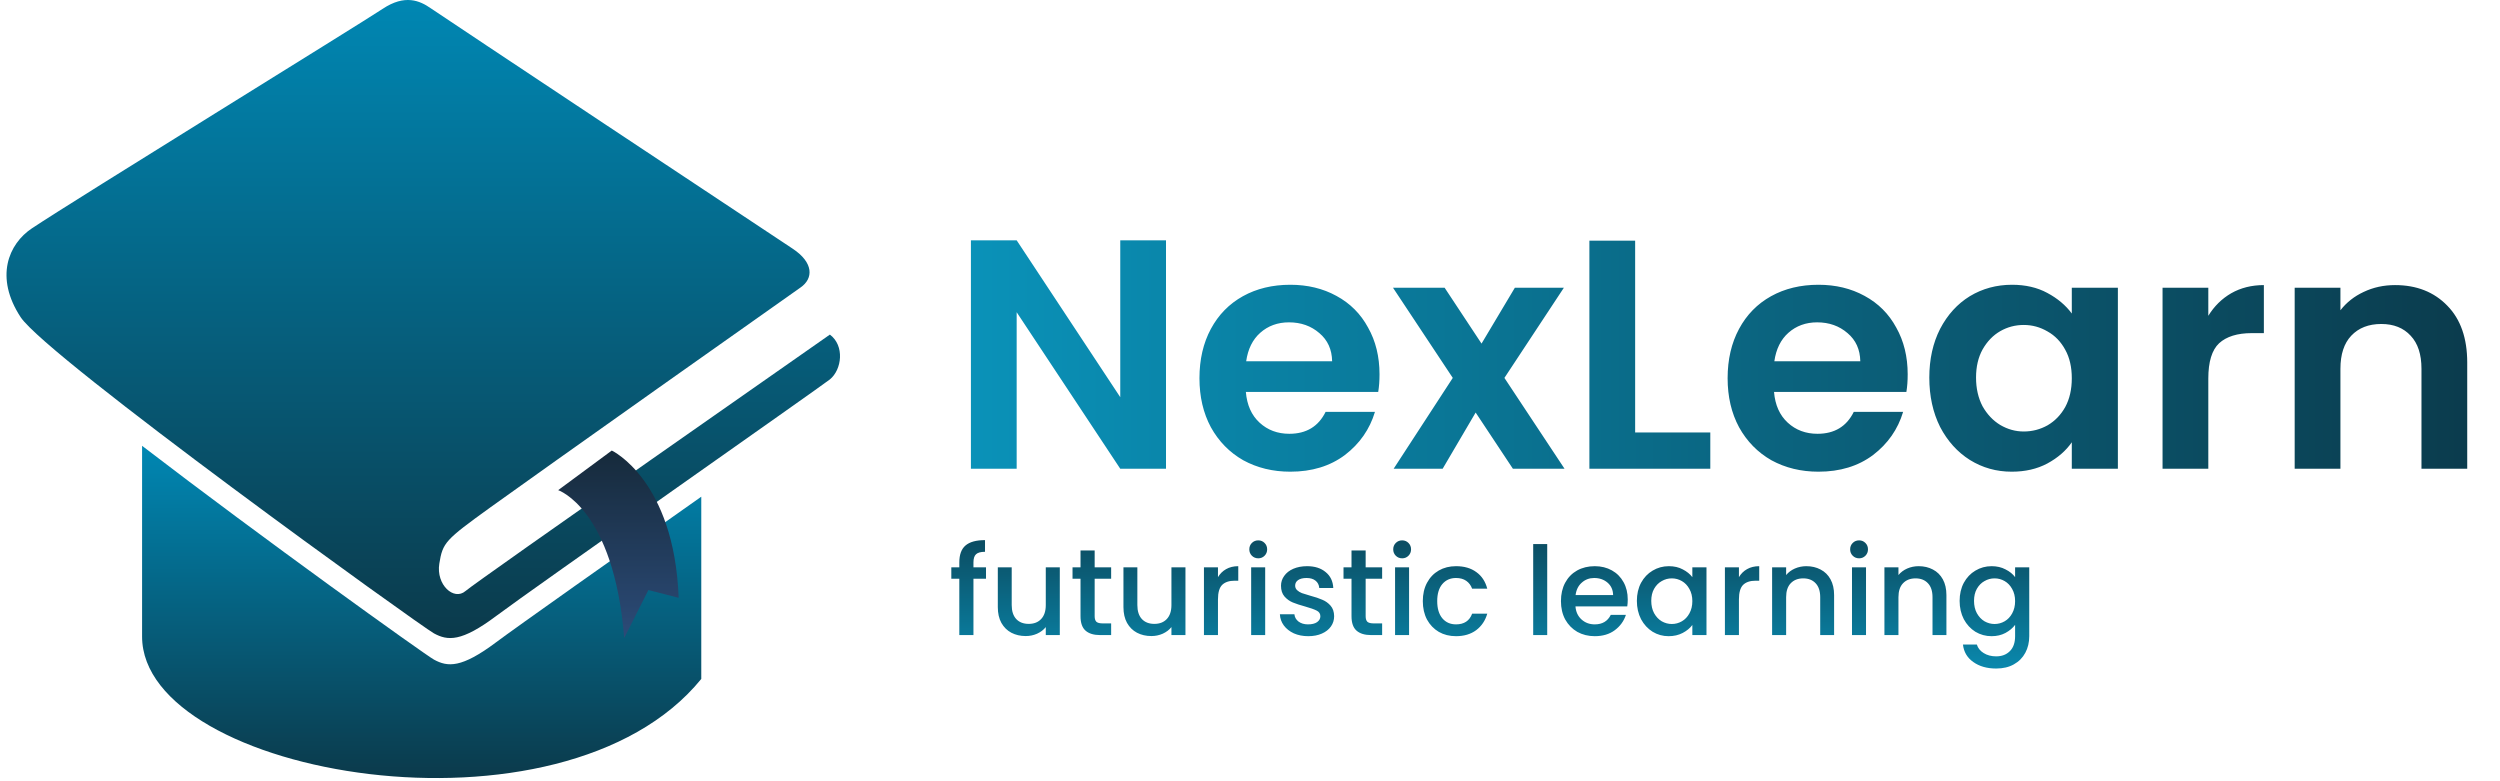 <svg width="192" height="60" viewBox="0 0 192 60" fill="none" xmlns="http://www.w3.org/2000/svg">
<path d="M2.46 17.53C0.642 18.738 -0.423 21.297 1.585 24.357C3.593 27.417 32.278 48.07 33.33 48.644C34.382 49.217 35.435 49.313 38.111 47.305C40.788 45.297 63.159 29.61 63.736 29.138C64.655 28.388 64.884 26.556 63.736 25.696C63.736 25.696 36.635 44.628 35.748 45.393C34.86 46.158 33.48 44.915 33.739 43.29C34 41.664 34.191 41.473 37.633 38.986C41.075 36.5 60.592 22.693 61.478 22.082C62.48 21.391 62.505 20.17 60.862 19.089C58.578 17.587 33.902 1.204 33.076 0.631C32.248 0.057 31.103 -0.465 29.382 0.683C27.661 1.831 5.798 15.309 2.46 17.53Z" fill="url(#paint0_linear_37_9651)"/>
<path d="M33.33 50.659C32.64 50.282 20.054 41.261 10.912 34.238V48.882C10.905 59.572 43.169 65.283 53.858 52.142V38.146C47.292 42.777 39.611 48.195 38.111 49.32C35.435 51.328 34.382 51.232 33.33 50.659Z" fill="url(#paint1_linear_37_9651)"/>
<path d="M46.984 34.602C46.984 34.602 51.781 36.853 52.122 45.913L49.798 45.315L47.938 49.002C47.151 39.081 42.868 37.643 42.868 37.643L46.984 34.602Z" fill="url(#paint2_linear_37_9651)"/>
<path d="M89.549 36H86.036L78.08 23.978V36H74.566V18.457H78.08L86.036 30.504V18.457H89.549V36ZM105.947 28.747C105.947 29.249 105.913 29.701 105.847 30.102H95.682C95.766 31.106 96.117 31.892 96.736 32.461C97.355 33.03 98.116 33.315 99.02 33.315C100.325 33.315 101.254 32.754 101.806 31.633H105.596C105.194 32.971 104.424 34.076 103.287 34.946C102.149 35.799 100.752 36.226 99.095 36.226C97.757 36.226 96.552 35.933 95.481 35.347C94.427 34.745 93.599 33.9 92.996 32.813C92.411 31.725 92.118 30.47 92.118 29.048C92.118 27.609 92.411 26.346 92.996 25.258C93.582 24.171 94.402 23.334 95.456 22.748C96.51 22.163 97.723 21.87 99.095 21.87C100.417 21.87 101.597 22.154 102.634 22.723C103.688 23.292 104.5 24.104 105.068 25.158C105.654 26.195 105.947 27.392 105.947 28.747ZM102.308 27.743C102.291 26.839 101.965 26.12 101.329 25.584C100.693 25.032 99.915 24.756 98.995 24.756C98.125 24.756 97.389 25.024 96.786 25.559C96.201 26.078 95.841 26.806 95.707 27.743H102.308ZM116.191 36L113.33 31.683L110.795 36H107.031L111.573 29.023L106.981 22.096H110.946L113.782 26.388L116.342 22.096H120.107L115.539 29.023L120.157 36H116.191ZM125.579 33.214H131.351V36H122.065V18.482H125.579V33.214ZM146.51 28.747C146.51 29.249 146.477 29.701 146.41 30.102H136.245C136.329 31.106 136.68 31.892 137.299 32.461C137.918 33.03 138.68 33.315 139.583 33.315C140.888 33.315 141.817 32.754 142.369 31.633H146.159C145.757 32.971 144.988 34.076 143.85 34.946C142.712 35.799 141.315 36.226 139.658 36.226C138.32 36.226 137.115 35.933 136.044 35.347C134.99 34.745 134.162 33.9 133.56 32.813C132.974 31.725 132.681 30.47 132.681 29.048C132.681 27.609 132.974 26.346 133.56 25.258C134.145 24.171 134.965 23.334 136.019 22.748C137.073 22.163 138.286 21.87 139.658 21.87C140.98 21.87 142.16 22.154 143.197 22.723C144.251 23.292 145.063 24.104 145.632 25.158C146.217 26.195 146.51 27.392 146.51 28.747ZM142.871 27.743C142.854 26.839 142.528 26.12 141.892 25.584C141.256 25.032 140.478 24.756 139.558 24.756C138.688 24.756 137.952 25.024 137.349 25.559C136.764 26.078 136.404 26.806 136.27 27.743H142.871ZM148.171 28.998C148.171 27.592 148.447 26.346 149 25.258C149.568 24.171 150.33 23.334 151.283 22.748C152.254 22.163 153.333 21.87 154.521 21.87C155.558 21.87 156.462 22.079 157.232 22.497C158.018 22.916 158.645 23.443 159.114 24.079V22.096H162.653V36H159.114V33.967C158.662 34.62 158.035 35.163 157.232 35.598C156.445 36.017 155.533 36.226 154.496 36.226C153.325 36.226 152.254 35.925 151.283 35.322C150.33 34.72 149.568 33.875 149 32.788C148.447 31.683 148.171 30.42 148.171 28.998ZM159.114 29.048C159.114 28.195 158.947 27.467 158.612 26.864C158.277 26.245 157.826 25.777 157.257 25.459C156.688 25.124 156.077 24.957 155.425 24.957C154.772 24.957 154.17 25.116 153.617 25.434C153.065 25.752 152.614 26.22 152.262 26.839C151.928 27.442 151.76 28.161 151.76 28.998C151.76 29.834 151.928 30.57 152.262 31.206C152.614 31.825 153.065 32.302 153.617 32.637C154.186 32.971 154.789 33.139 155.425 33.139C156.077 33.139 156.688 32.98 157.257 32.662C157.826 32.327 158.277 31.859 158.612 31.256C158.947 30.637 159.114 29.901 159.114 29.048ZM169.598 24.254C170.05 23.518 170.635 22.941 171.355 22.523C172.091 22.104 172.928 21.895 173.865 21.895V25.584H172.936C171.832 25.584 170.995 25.844 170.426 26.363C169.874 26.881 169.598 27.785 169.598 29.073V36H166.084V22.096H169.598V24.254ZM183.936 21.895C185.593 21.895 186.931 22.422 187.952 23.476C188.973 24.514 189.483 25.969 189.483 27.843V36H185.969V28.32C185.969 27.216 185.693 26.371 185.141 25.785C184.589 25.183 183.836 24.882 182.882 24.882C181.912 24.882 181.142 25.183 180.573 25.785C180.021 26.371 179.745 27.216 179.745 28.32V36H176.231V22.096H179.745V23.828C180.214 23.225 180.807 22.757 181.527 22.422C182.263 22.071 183.066 21.895 183.936 21.895Z" fill="url(#paint3_linear_37_9651)"/>
<path d="M75.725 44.447H74.761V48.774H73.675V44.447H73.061V43.569H73.675V43.2C73.675 42.602 73.832 42.167 74.147 41.897C74.468 41.619 74.969 41.481 75.649 41.481V42.378C75.322 42.378 75.092 42.441 74.96 42.567C74.827 42.687 74.761 42.898 74.761 43.2V43.569H75.725V44.447ZM81.393 43.569V48.774H80.316V48.16C80.146 48.374 79.922 48.544 79.645 48.67C79.375 48.789 79.085 48.849 78.776 48.849C78.367 48.849 77.999 48.764 77.671 48.594C77.35 48.424 77.095 48.172 76.906 47.838C76.723 47.505 76.632 47.102 76.632 46.629V43.569H77.699V46.469C77.699 46.935 77.816 47.294 78.049 47.545C78.282 47.791 78.6 47.914 79.003 47.914C79.406 47.914 79.724 47.791 79.957 47.545C80.197 47.294 80.316 46.935 80.316 46.469V43.569H81.393ZM84.07 44.447V47.328C84.07 47.523 84.114 47.665 84.203 47.753C84.297 47.835 84.454 47.876 84.675 47.876H85.336V48.774H84.486C84.001 48.774 83.629 48.66 83.371 48.434C83.113 48.207 82.984 47.838 82.984 47.328V44.447H82.37V43.569H82.984V42.274H84.07V43.569H85.336V44.447H84.07ZM91.043 43.569V48.774H89.966V48.16C89.796 48.374 89.572 48.544 89.295 48.67C89.024 48.789 88.734 48.849 88.426 48.849C88.016 48.849 87.648 48.764 87.321 48.594C86.999 48.424 86.744 48.172 86.555 47.838C86.373 47.505 86.281 47.102 86.281 46.629V43.569H87.349V46.469C87.349 46.935 87.465 47.294 87.698 47.545C87.931 47.791 88.249 47.914 88.653 47.914C89.056 47.914 89.374 47.791 89.607 47.545C89.846 47.294 89.966 46.935 89.966 46.469V43.569H91.043ZM93.54 44.324C93.698 44.06 93.906 43.855 94.164 43.71C94.428 43.559 94.74 43.483 95.099 43.483V44.598H94.825C94.403 44.598 94.082 44.705 93.862 44.919C93.647 45.133 93.54 45.505 93.54 46.034V48.774H92.463V43.569H93.54V44.324ZM96.637 42.879C96.442 42.879 96.278 42.813 96.145 42.681C96.013 42.548 95.947 42.385 95.947 42.189C95.947 41.994 96.013 41.83 96.145 41.698C96.278 41.566 96.442 41.5 96.637 41.5C96.826 41.5 96.986 41.566 97.118 41.698C97.251 41.83 97.317 41.994 97.317 42.189C97.317 42.385 97.251 42.548 97.118 42.681C96.986 42.813 96.826 42.879 96.637 42.879ZM97.166 43.569V48.774H96.089V43.569H97.166ZM100.469 48.859C100.06 48.859 99.691 48.786 99.364 48.641C99.043 48.49 98.787 48.289 98.599 48.037C98.41 47.779 98.309 47.492 98.296 47.177H99.411C99.43 47.398 99.534 47.583 99.723 47.734C99.918 47.879 100.16 47.952 100.45 47.952C100.752 47.952 100.985 47.895 101.149 47.782C101.319 47.662 101.404 47.511 101.404 47.328C101.404 47.133 101.31 46.988 101.121 46.894C100.938 46.799 100.645 46.695 100.242 46.582C99.852 46.475 99.534 46.371 99.288 46.27C99.043 46.169 98.828 46.015 98.646 45.807C98.469 45.599 98.381 45.326 98.381 44.986C98.381 44.708 98.463 44.456 98.627 44.23C98.791 43.997 99.024 43.814 99.326 43.682C99.635 43.55 99.987 43.483 100.384 43.483C100.976 43.483 101.451 43.635 101.81 43.937C102.176 44.233 102.371 44.639 102.396 45.156H101.319C101.3 44.922 101.206 44.737 101.036 44.598C100.866 44.46 100.636 44.39 100.346 44.39C100.063 44.39 99.846 44.444 99.694 44.551C99.543 44.658 99.468 44.8 99.468 44.976C99.468 45.115 99.518 45.231 99.619 45.326C99.719 45.42 99.842 45.496 99.987 45.552C100.132 45.603 100.346 45.669 100.63 45.751C101.007 45.851 101.316 45.955 101.555 46.062C101.801 46.163 102.012 46.314 102.188 46.516C102.365 46.717 102.456 46.985 102.462 47.319C102.462 47.615 102.38 47.879 102.217 48.112C102.053 48.345 101.82 48.528 101.518 48.66C101.222 48.792 100.872 48.859 100.469 48.859ZM104.882 44.447V47.328C104.882 47.523 104.926 47.665 105.014 47.753C105.109 47.835 105.266 47.876 105.487 47.876H106.148V48.774H105.298C104.813 48.774 104.441 48.66 104.183 48.434C103.925 48.207 103.796 47.838 103.796 47.328V44.447H103.182V43.569H103.796V42.274H104.882V43.569H106.148V44.447H104.882ZM107.688 42.879C107.493 42.879 107.33 42.813 107.197 42.681C107.065 42.548 106.999 42.385 106.999 42.189C106.999 41.994 107.065 41.83 107.197 41.698C107.33 41.566 107.493 41.5 107.688 41.5C107.877 41.5 108.038 41.566 108.17 41.698C108.302 41.83 108.369 41.994 108.369 42.189C108.369 42.385 108.302 42.548 108.17 42.681C108.038 42.813 107.877 42.879 107.688 42.879ZM108.217 43.569V48.774H107.141V43.569H108.217ZM109.272 46.166C109.272 45.631 109.379 45.162 109.594 44.759C109.814 44.349 110.116 44.035 110.5 43.814C110.885 43.594 111.325 43.483 111.823 43.483C112.453 43.483 112.972 43.635 113.382 43.937C113.797 44.233 114.078 44.658 114.222 45.212H113.06C112.966 44.954 112.815 44.752 112.607 44.608C112.399 44.463 112.138 44.39 111.823 44.39C111.382 44.39 111.029 44.548 110.765 44.863C110.507 45.171 110.378 45.606 110.378 46.166C110.378 46.727 110.507 47.164 110.765 47.479C111.029 47.794 111.382 47.952 111.823 47.952C112.446 47.952 112.859 47.678 113.06 47.13H114.222C114.071 47.659 113.788 48.081 113.372 48.396C112.957 48.704 112.44 48.859 111.823 48.859C111.325 48.859 110.885 48.748 110.5 48.528C110.116 48.301 109.814 47.986 109.594 47.583C109.379 47.174 109.272 46.702 109.272 46.166ZM118.826 41.783V48.774H117.749V41.783H118.826ZM125.011 46.044C125.011 46.239 124.998 46.415 124.973 46.572H120.996C121.027 46.988 121.182 47.322 121.459 47.574C121.736 47.826 122.076 47.952 122.479 47.952C123.058 47.952 123.468 47.709 123.707 47.224H124.869C124.712 47.703 124.425 48.097 124.009 48.405C123.6 48.707 123.09 48.859 122.479 48.859C121.982 48.859 121.534 48.748 121.138 48.528C120.747 48.301 120.439 47.986 120.212 47.583C119.991 47.174 119.881 46.702 119.881 46.166C119.881 45.631 119.988 45.162 120.202 44.759C120.423 44.349 120.728 44.035 121.119 43.814C121.516 43.594 121.969 43.483 122.479 43.483C122.97 43.483 123.408 43.591 123.792 43.805C124.176 44.019 124.475 44.321 124.69 44.712C124.904 45.096 125.011 45.54 125.011 46.044ZM123.887 45.703C123.88 45.307 123.739 44.989 123.462 44.749C123.184 44.51 122.841 44.39 122.432 44.39C122.06 44.39 121.742 44.51 121.478 44.749C121.213 44.982 121.056 45.3 121.005 45.703H123.887ZM125.712 46.147C125.712 45.625 125.819 45.162 126.033 44.759C126.253 44.356 126.549 44.044 126.921 43.824C127.299 43.597 127.714 43.483 128.168 43.483C128.577 43.483 128.933 43.565 129.235 43.729C129.544 43.887 129.789 44.085 129.972 44.324V43.569H131.058V48.774H129.972V47.999C129.789 48.245 129.541 48.449 129.226 48.613C128.911 48.777 128.552 48.859 128.149 48.859C127.702 48.859 127.292 48.745 126.921 48.519C126.549 48.285 126.253 47.964 126.033 47.555C125.819 47.139 125.712 46.67 125.712 46.147ZM129.972 46.166C129.972 45.807 129.896 45.496 129.745 45.231C129.6 44.967 129.408 44.765 129.169 44.627C128.93 44.488 128.671 44.419 128.394 44.419C128.117 44.419 127.859 44.488 127.62 44.627C127.38 44.759 127.185 44.957 127.034 45.222C126.889 45.48 126.817 45.788 126.817 46.147C126.817 46.506 126.889 46.821 127.034 47.092C127.185 47.363 127.38 47.571 127.62 47.715C127.865 47.854 128.124 47.923 128.394 47.923C128.671 47.923 128.93 47.854 129.169 47.715C129.408 47.577 129.6 47.376 129.745 47.111C129.896 46.84 129.972 46.525 129.972 46.166ZM133.55 44.324C133.707 44.06 133.915 43.855 134.173 43.71C134.438 43.559 134.749 43.483 135.108 43.483V44.598H134.834C134.412 44.598 134.091 44.705 133.871 44.919C133.657 45.133 133.55 45.505 133.55 46.034V48.774H132.473V43.569H133.55V44.324ZM138.724 43.483C139.134 43.483 139.499 43.569 139.82 43.739C140.148 43.909 140.403 44.16 140.585 44.494C140.768 44.828 140.859 45.231 140.859 45.703V48.774H139.792V45.864C139.792 45.398 139.675 45.042 139.442 44.797C139.209 44.545 138.891 44.419 138.488 44.419C138.085 44.419 137.764 44.545 137.525 44.797C137.292 45.042 137.175 45.398 137.175 45.864V48.774H136.098V43.569H137.175V44.164C137.351 43.95 137.575 43.783 137.846 43.663C138.123 43.543 138.416 43.483 138.724 43.483ZM142.781 42.879C142.586 42.879 142.422 42.813 142.29 42.681C142.157 42.548 142.091 42.385 142.091 42.189C142.091 41.994 142.157 41.83 142.29 41.698C142.422 41.566 142.586 41.5 142.781 41.5C142.97 41.5 143.13 41.566 143.263 41.698C143.395 41.83 143.461 41.994 143.461 42.189C143.461 42.385 143.395 42.548 143.263 42.681C143.13 42.813 142.97 42.879 142.781 42.879ZM143.31 43.569V48.774H142.233V43.569H143.31ZM147.35 43.483C147.759 43.483 148.125 43.569 148.446 43.739C148.773 43.909 149.028 44.16 149.211 44.494C149.393 44.828 149.485 45.231 149.485 45.703V48.774H148.417V45.864C148.417 45.398 148.301 45.042 148.068 44.797C147.835 44.545 147.517 44.419 147.114 44.419C146.711 44.419 146.389 44.545 146.15 44.797C145.917 45.042 145.801 45.398 145.801 45.864V48.774H144.724V43.569H145.801V44.164C145.977 43.95 146.201 43.783 146.471 43.663C146.748 43.543 147.041 43.483 147.35 43.483ZM152.956 43.483C153.359 43.483 153.714 43.565 154.023 43.729C154.338 43.887 154.584 44.085 154.76 44.324V43.569H155.846V48.859C155.846 49.337 155.745 49.762 155.544 50.134C155.342 50.512 155.05 50.808 154.665 51.022C154.288 51.236 153.834 51.343 153.305 51.343C152.6 51.343 152.014 51.176 151.548 50.842C151.082 50.515 150.818 50.068 150.755 49.501H151.822C151.904 49.772 152.077 49.989 152.342 50.153C152.612 50.323 152.934 50.408 153.305 50.408C153.74 50.408 154.089 50.276 154.354 50.011C154.624 49.747 154.76 49.362 154.76 48.859V47.989C154.577 48.235 154.328 48.443 154.014 48.613C153.705 48.777 153.352 48.859 152.956 48.859C152.502 48.859 152.087 48.745 151.709 48.519C151.337 48.285 151.041 47.964 150.821 47.555C150.607 47.139 150.499 46.67 150.499 46.147C150.499 45.625 150.607 45.162 150.821 44.759C151.041 44.356 151.337 44.044 151.709 43.824C152.087 43.597 152.502 43.483 152.956 43.483ZM154.76 46.166C154.76 45.807 154.684 45.496 154.533 45.231C154.388 44.967 154.196 44.765 153.957 44.627C153.718 44.488 153.459 44.419 153.182 44.419C152.905 44.419 152.647 44.488 152.408 44.627C152.168 44.759 151.973 44.957 151.822 45.222C151.677 45.48 151.605 45.788 151.605 46.147C151.605 46.506 151.677 46.821 151.822 47.092C151.973 47.363 152.168 47.571 152.408 47.715C152.653 47.854 152.912 47.923 153.182 47.923C153.459 47.923 153.718 47.854 153.957 47.715C154.196 47.577 154.388 47.376 154.533 47.111C154.684 46.84 154.76 46.525 154.76 46.166Z" fill="url(#paint4_linear_37_9651)"/>
<defs>
<linearGradient id="paint0_linear_37_9651" x1="32.507" y1="0" x2="32.507" y2="49.002" gradientUnits="userSpaceOnUse">
<stop stop-color="#0087B3"/>
<stop offset="1" stop-color="#0B3A4B"/>
</linearGradient>
<linearGradient id="paint1_linear_37_9651" x1="32.385" y1="34.238" x2="32.385" y2="59.755" gradientUnits="userSpaceOnUse">
<stop stop-color="#0087B3"/>
<stop offset="1" stop-color="#0B3A4B"/>
</linearGradient>
<linearGradient id="paint2_linear_37_9651" x1="47.495" y1="49.002" x2="47.495" y2="34.602" gradientUnits="userSpaceOnUse">
<stop stop-color="#2C4B78"/>
<stop offset="1" stop-color="#162A3B"/>
</linearGradient>
<linearGradient id="paint3_linear_37_9651" x1="72.834" y1="27" x2="191.834" y2="27" gradientUnits="userSpaceOnUse">
<stop stop-color="#0A93BA"/>
<stop offset="1" stop-color="#0B3A4B"/>
</linearGradient>
<linearGradient id="paint4_linear_37_9651" x1="114.834" y1="38.774" x2="114.834" y2="52.774" gradientUnits="userSpaceOnUse">
<stop stop-color="#0B3C4D"/>
<stop offset="1" stop-color="#0A91B8"/>
</linearGradient>
</defs>
</svg>
